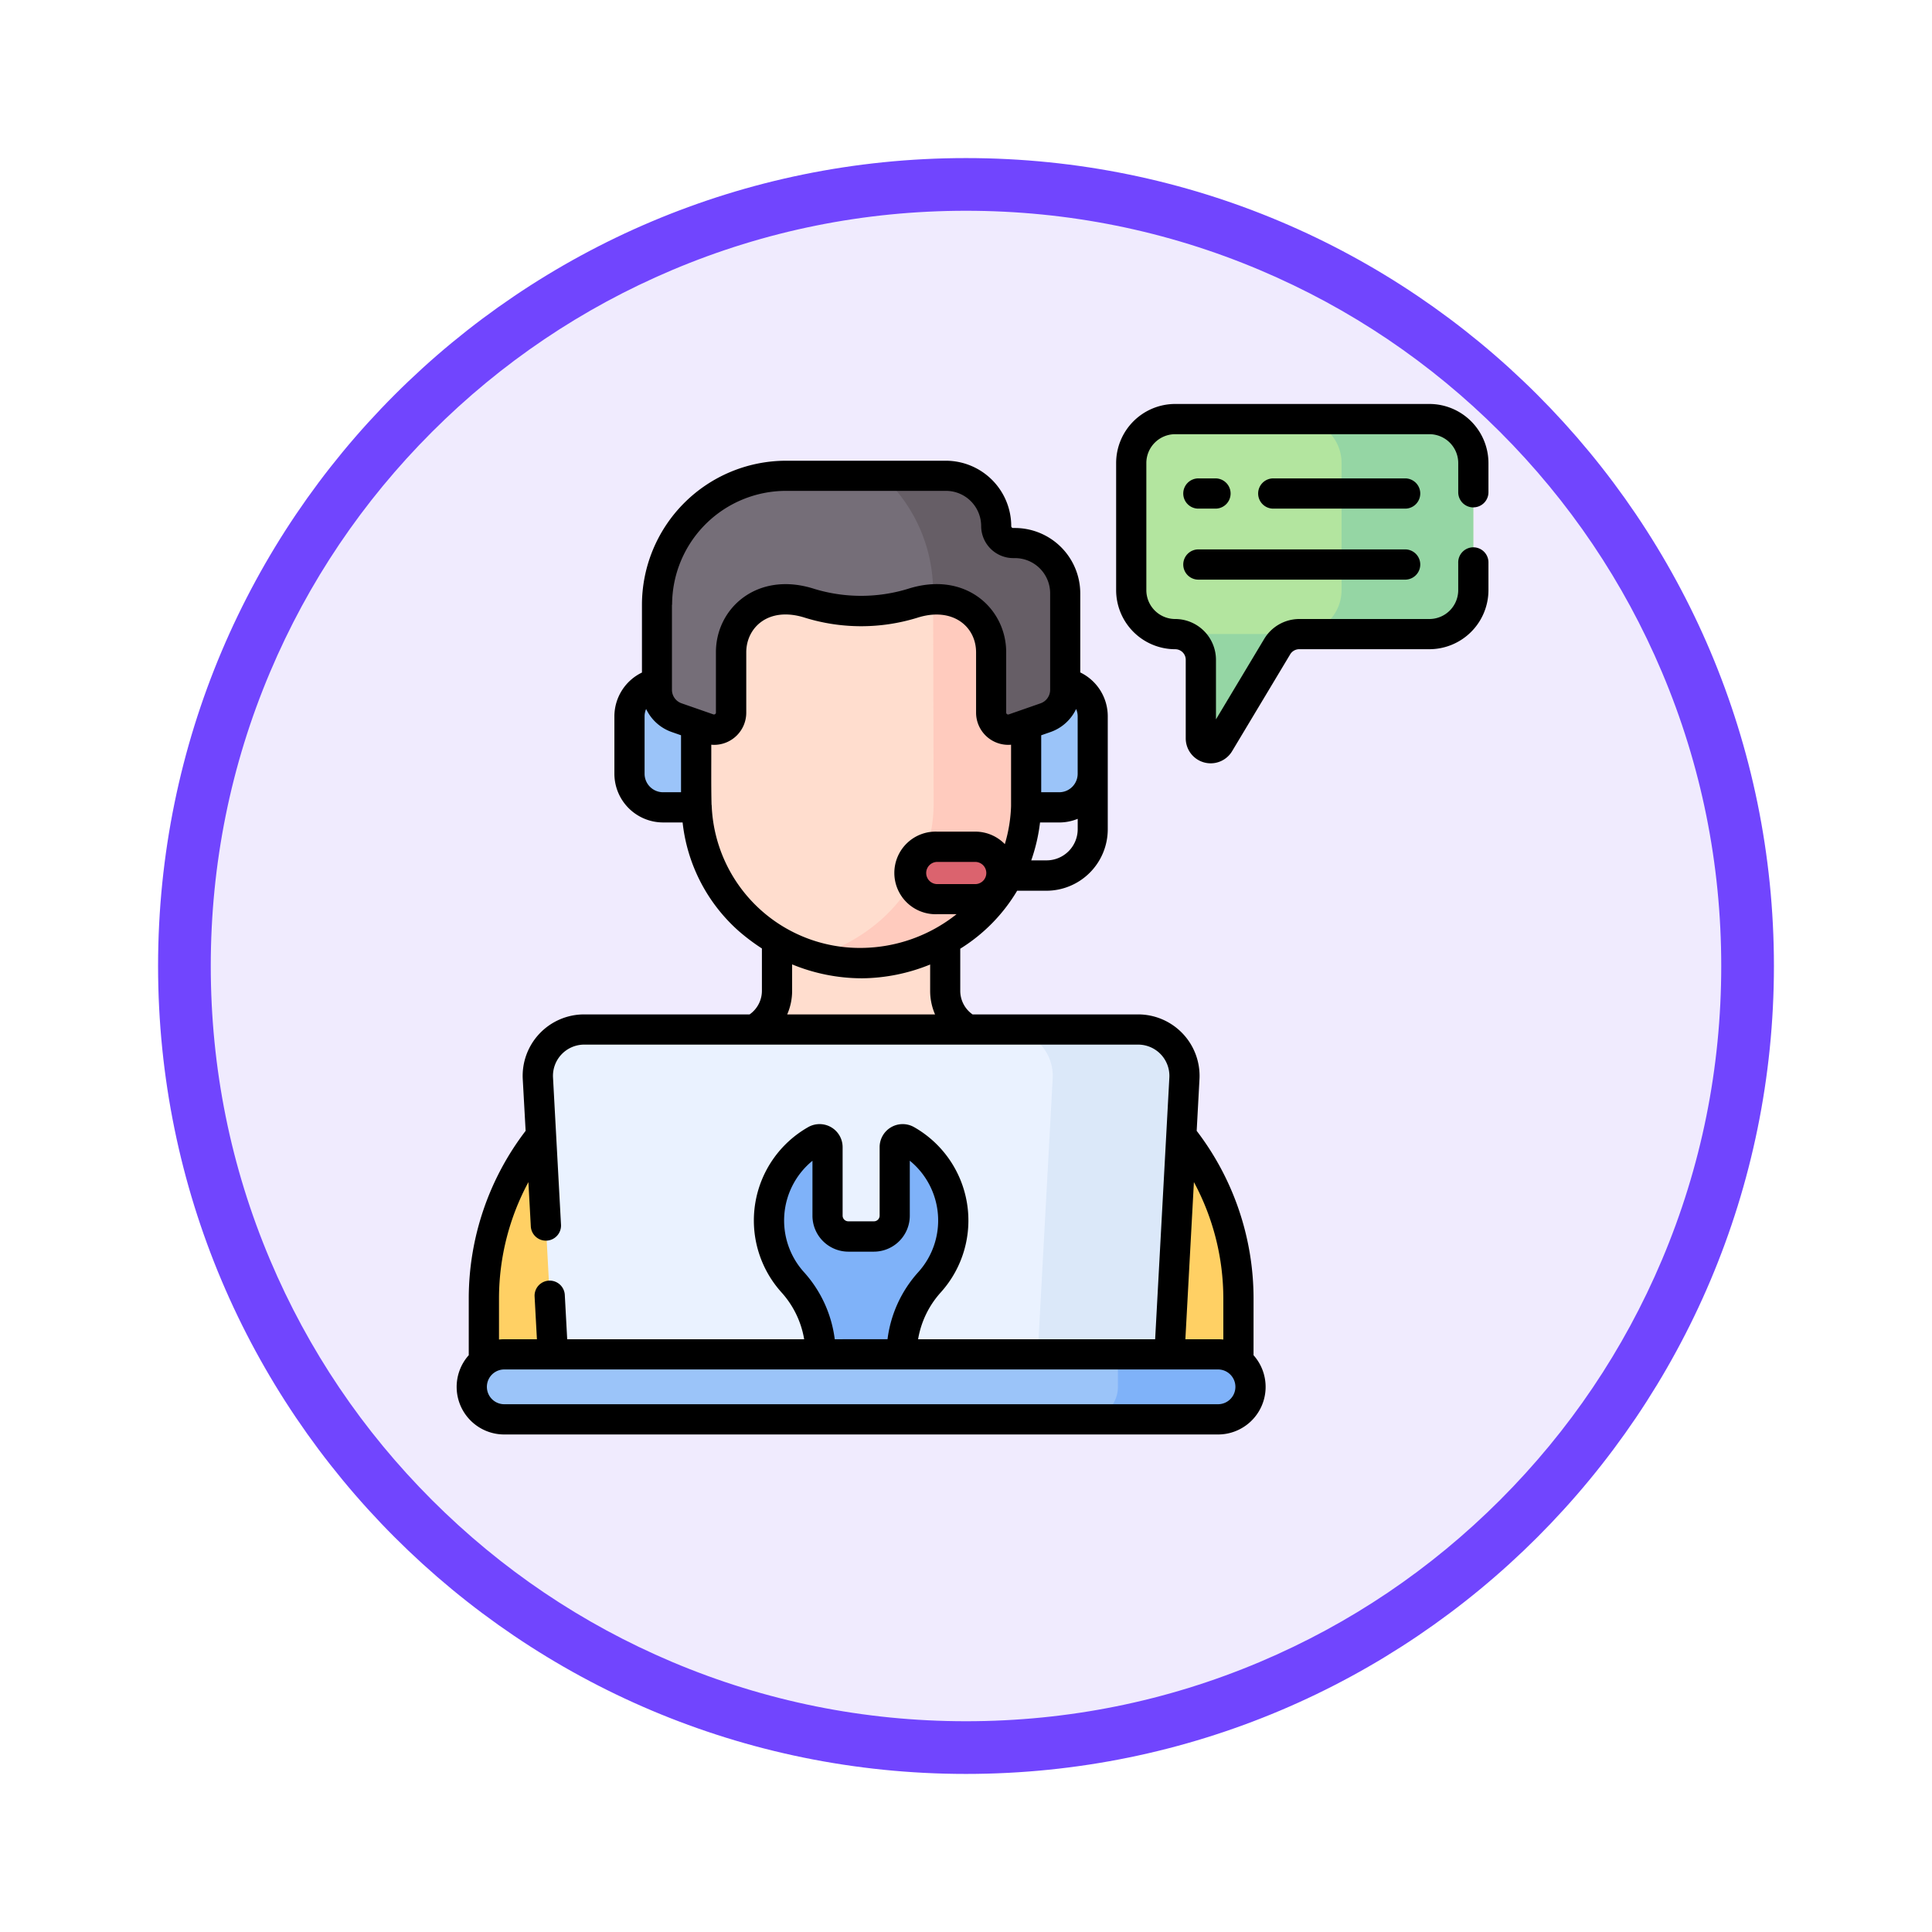 <svg xmlns="http://www.w3.org/2000/svg" xmlns:xlink="http://www.w3.org/1999/xlink" width="110" height="110" viewBox="0 0 110 110">
  <defs>
    <filter id="Trazado_982547" x="0" y="0" width="110" height="110" filterUnits="userSpaceOnUse">
      <feOffset dy="3" input="SourceAlpha"/>
      <feGaussianBlur stdDeviation="3" result="blur"/>
      <feFlood flood-opacity="0.161"/>
      <feComposite operator="in" in2="blur"/>
      <feComposite in="SourceGraphic"/>
    </filter>
  </defs>
  <g id="Grupo_1164147" data-name="Grupo 1164147" transform="translate(-800 -2521)">
    <g id="Grupo_1163798" data-name="Grupo 1163798" transform="translate(0 -8103)">
      <g id="Grupo_1162274" data-name="Grupo 1162274" transform="translate(0 6286)">
        <g id="Grupo_1157015" data-name="Grupo 1157015" transform="translate(0 3549)">
          <g id="Grupo_1155792" data-name="Grupo 1155792" transform="translate(-1 -3894.666)">
            <g id="Grupo_1154703" data-name="Grupo 1154703" transform="translate(0 1465.666)">
              <g id="Grupo_1150789" data-name="Grupo 1150789" transform="translate(3 2320)">
                <g id="Grupo_1154212" data-name="Grupo 1154212" transform="translate(-236 -5809)">
                  <g id="Grupo_1152583" data-name="Grupo 1152583" transform="translate(1043 6713)">
                    <g id="Grupo_1146973" data-name="Grupo 1146973" transform="translate(0 0)">
                      <g id="Grupo_1146954" data-name="Grupo 1146954">
                        <g transform="matrix(1, 0, 0, 1, -9, -6)" filter="url(#Trazado_982547)">
                          <g id="Trazado_982547-2" data-name="Trazado 982547" transform="translate(9 6)" fill="#f0ebfe">
                            <path d="M 46 90.5 C 39.992 90.5 34.164 89.324 28.679 87.003 C 23.38 84.762 18.621 81.553 14.534 77.466 C 10.446 73.379 7.238 68.62 4.996 63.321 C 2.676 57.836 1.5 52.008 1.5 46 C 1.5 39.992 2.676 34.164 4.996 28.679 C 7.238 23.38 10.446 18.621 14.534 14.534 C 18.621 10.446 23.38 7.238 28.679 4.996 C 34.164 2.676 39.992 1.5 46 1.5 C 52.008 1.5 57.836 2.676 63.321 4.996 C 68.62 7.238 73.379 10.446 77.466 14.534 C 81.554 18.621 84.762 23.38 87.004 28.679 C 89.324 34.164 90.5 39.992 90.5 46 C 90.5 52.008 89.324 57.836 87.004 63.321 C 84.762 68.62 81.554 73.379 77.466 77.466 C 73.379 81.553 68.62 84.762 63.321 87.003 C 57.836 89.324 52.008 90.5 46 90.5 Z" stroke="none"/>
                            <path d="M 46 3 C 40.194 3 34.563 4.136 29.263 6.378 C 24.143 8.544 19.544 11.644 15.594 15.594 C 11.644 19.544 8.544 24.143 6.378 29.263 C 4.136 34.563 3 40.194 3 46 C 3 51.806 4.136 57.437 6.378 62.737 C 8.544 67.857 11.644 72.455 15.594 76.405 C 19.544 80.355 24.143 83.456 29.263 85.622 C 34.563 87.863 40.194 89 46 89 C 51.806 89 57.437 87.863 62.737 85.622 C 67.857 83.456 72.456 80.355 76.406 76.405 C 80.356 72.455 83.456 67.857 85.622 62.737 C 87.864 57.437 89 51.806 89 46 C 89 40.194 87.864 34.563 85.622 29.263 C 83.456 24.143 80.356 19.544 76.406 15.594 C 72.456 11.644 67.857 8.544 62.737 6.378 C 57.437 4.136 51.806 3 46 3 M 46 -7.62939453125e-06 C 71.405 -7.62939453125e-06 92 20.595 92 46 C 92 71.405 71.405 92 46 92 C 20.595 92 0 71.405 0 46 C 0 20.595 20.595 -7.62939453125e-06 46 -7.62939453125e-06 Z" stroke="none" fill="#7145fe"/>
                          </g>
                        </g>
                      </g>
                    </g>
                  </g>
                </g>
              </g>
            </g>
          </g>
        </g>
      </g>
    </g>
    <g id="apoyo-tecnico_2_" data-name="apoyo-tecnico (2)" transform="translate(826 2543.687)">
      <g id="Grupo_1164144" data-name="Grupo 1164144" transform="translate(0.861 1.173)">
        <g id="Grupo_1164143" data-name="Grupo 1164143">
          <g id="Grupo_1164135" data-name="Grupo 1164135">
            <g id="Grupo_1164123" data-name="Grupo 1164123" transform="translate(37.546)">
              <path id="Trazado_999210" data-name="Trazado 999210" d="M351.712,7.812H337.239a2.5,2.5,0,0,0-2.5,2.5v7.238a2.5,2.5,0,0,0,2.5,2.5,1.461,1.461,0,0,1,1.461,1.462v4.476a.56.56,0,0,0,1.041.288l3.308-5.516a1.462,1.462,0,0,1,1.253-.71h7.409a2.5,2.5,0,0,0,2.5-2.5V10.315a2.5,2.5,0,0,0-2.5-2.5Z" transform="translate(-334.736 -7.812)" fill="#b3e59f"/>
              <path id="Trazado_999211" data-name="Trazado 999211" d="M371.02,7.812h-7.5a2.5,2.5,0,0,1,2.5,2.5v7.238a2.5,2.5,0,0,1-2.5,2.5h-6.977a1.462,1.462,0,0,1,1.462,1.462v4.476a.56.56,0,0,0,1.041.288l3.308-5.516a1.462,1.462,0,0,1,1.253-.71h7.41a2.5,2.5,0,0,0,2.5-2.5V10.315a2.5,2.5,0,0,0-2.5-2.5Z" transform="translate(-354.044 -7.812)" fill="#95d6a4"/>
            </g>
            <g id="Grupo_1164134" data-name="Grupo 1164134" transform="translate(0 25.671)">
              <g id="Grupo_1164133" data-name="Grupo 1164133">
                <g id="Grupo_1164132" data-name="Grupo 1164132">
                  <g id="Grupo_1164127" data-name="Grupo 1164127" transform="translate(15.347)">
                    <g id="Grupo_1164126" data-name="Grupo 1164126">
                      <g id="Grupo_1164125" data-name="Grupo 1164125">
                        <g id="Grupo_1164124" data-name="Grupo 1164124">
                          <path id="Trazado_999212" data-name="Trazado 999212" d="M154.906,240.894a2.506,2.506,0,0,1-2.032-2.461v-6.882h-9.58v6.882a2.511,2.511,0,0,1-2.032,2.461S155.553,241.019,154.906,240.894Z" transform="translate(-141.261 -231.551)" fill="#ffddce"/>
                        </g>
                      </g>
                    </g>
                  </g>
                  <g id="Grupo_1164131" data-name="Grupo 1164131" transform="translate(0.689 9.796)">
                    <g id="Grupo_1164130" data-name="Grupo 1164130">
                      <g id="Grupo_1164129" data-name="Grupo 1164129">
                        <g id="Grupo_1164128" data-name="Grupo 1164128">
                          <path id="Trazado_999213" data-name="Trazado 999213" d="M44.461,316.988c-.682-.131-18.957,0-18.957,0a14.8,14.8,0,0,0-12,14.533V336.4a2,2,0,0,0,2,2H54.458a2,2,0,0,0,2-2v-4.881A14.8,14.8,0,0,0,44.461,316.988Z" transform="translate(-13.501 -316.93)" fill="#ffd064"/>
                        </g>
                      </g>
                    </g>
                  </g>
                  <path id="Trazado_999214" data-name="Trazado 999214" d="M76.171,330.587H41.217l-.927-17.081a2.641,2.641,0,0,1,2.638-2.785H74.461a2.641,2.641,0,0,1,2.638,2.785Z" transform="translate(-36.525 -301.638)" fill="#eaf2ff"/>
                  <path id="Trazado_999215" data-name="Trazado 999215" d="M280.3,310.722h-7.5a2.641,2.641,0,0,1,2.638,2.785l-.927,17.081h7.5l.927-17.081A2.641,2.641,0,0,0,280.3,310.722Z" transform="translate(-242.363 -301.638)" fill="#dbe8f9"/>
                  <path id="Trazado_999216" data-name="Trazado 999216" d="M49.989,471.934H9.35a1.85,1.85,0,0,0,0,3.7H49.989a1.85,1.85,0,1,0,0-3.7Z" transform="translate(-7.5 -444.353)" fill="#9bc4f9"/>
                  <path id="Trazado_999217" data-name="Trazado 999217" d="M319.563,471.934h-5.7v1.85a1.85,1.85,0,0,1-1.85,1.85h7.55a1.85,1.85,0,0,0,0-3.7Z" transform="translate(-277.074 -444.353)" fill="#7fb2f9"/>
                </g>
              </g>
              <path id="Trazado_999218" data-name="Trazado 999218" d="M162.536,377.426a6.131,6.131,0,0,1,1.583-4.1l.023-.025a5.249,5.249,0,0,0-1.325-8.062.451.451,0,0,0-.676.391v3.9a1.185,1.185,0,0,1-1.185,1.185H159.5a1.185,1.185,0,0,1-1.185-1.185v-3.9a.451.451,0,0,0-.676-.391,5.249,5.249,0,0,0-1.325,8.062l.023.025a6.131,6.131,0,0,1,1.583,4.1Z" transform="translate(-138.058 -349.845)" fill="#7fb2f9"/>
            </g>
          </g>
          <g id="Grupo_1164142" data-name="Grupo 1164142" transform="translate(8.981 3.228)">
            <g id="Grupo_1164141" data-name="Grupo 1164141" transform="translate(0 0)">
              <g id="Grupo_1164140" data-name="Grupo 1164140">
                <g id="Grupo_1164139" data-name="Grupo 1164139">
                  <path id="Trazado_999219" data-name="Trazado 999219" d="M120.217,61.466l-.64,0-.011-2.58a9.391,9.391,0,0,0-18.778.08l.008,1.819,0,.761-.64,0a1.71,1.71,0,0,0-1.692,1.727l.008,1.906A1.71,1.71,0,0,0,100.18,66.9l.643,0a8.888,8.888,0,0,0,2.989,6.518,9.529,9.529,0,0,0,12.85-.055,8.889,8.889,0,0,0,2.934-6.543l.643,0a1.71,1.71,0,0,0,1.692-1.727l-.008-1.906A1.71,1.71,0,0,0,120.217,61.466Z" transform="translate(-97.01 -48.126)" fill="#ffddce"/>
                  <path id="Trazado_999220" data-name="Trazado 999220" d="M192.179,66.754a1.71,1.71,0,0,0-1.706-1.713l-.64,0-.011-2.58a9.124,9.124,0,0,0-6.515-8.721,9.017,9.017,0,0,1,1.245,4.59l.031,12.056a8.889,8.889,0,0,1-2.934,6.543,10.047,10.047,0,0,1-3.82,2.134,9.437,9.437,0,0,0,9.09-2.133,8.89,8.89,0,0,0,2.934-6.543l.643,0a1.71,1.71,0,0,0,1.692-1.727Z" transform="translate(-167.267 -51.702)" fill="#ffcbbe"/>
                  <g id="Grupo_1164138" data-name="Grupo 1164138" transform="translate(0 11.786)">
                    <g id="Grupo_1164136" data-name="Grupo 1164136" transform="translate(22.58)">
                      <path id="Trazado_999221" data-name="Trazado 999221" d="M282.575,138.669v7.094h1.884a1.913,1.913,0,0,0,1.913-1.913v-3.268a1.913,1.913,0,0,0-1.913-1.913Z" transform="translate(-282.575 -138.669)" fill="#9bc4f9"/>
                    </g>
                    <g id="Grupo_1164137" data-name="Grupo 1164137">
                      <path id="Trazado_999222" data-name="Trazado 999222" d="M89.575,138.669v7.094H87.691a1.913,1.913,0,0,1-1.913-1.913v-3.268a1.913,1.913,0,0,1,1.913-1.913Z" transform="translate(-85.778 -138.669)" fill="#9bc4f9"/>
                    </g>
                  </g>
                  <path id="Trazado_999223" data-name="Trazado 999223" d="M119.8,39.773h-.1a.967.967,0,0,1-.967-.967,2.863,2.863,0,0,0-2.863-2.863H106.76a7.344,7.344,0,0,0-7.344,7.344V48.14a1.675,1.675,0,0,0,1.124,1.582l1.809.63a.972.972,0,0,0,1.291-.919l0-3.422a3,3,0,0,1,2.964-3.026h.036a4.755,4.755,0,0,1,1.476.229,8.391,8.391,0,0,0,2.6.431h.652a8.387,8.387,0,0,0,2.6-.431,4.759,4.759,0,0,1,1.476-.229h.036a3,3,0,0,1,2.964,3.026l0,3.422a.972.972,0,0,0,1.292.919l1.808-.63a1.675,1.675,0,0,0,1.124-1.582v-5.5a2.863,2.863,0,0,0-2.863-2.863Z" transform="translate(-97.851 -35.943)" fill="#756e78"/>
                  <path id="Trazado_999224" data-name="Trazado 999224" d="M218.734,39.773h-.1a.967.967,0,0,1-.967-.967,2.863,2.863,0,0,0-2.863-2.863h-3.634a8.95,8.95,0,0,1,2.9,6.632v.418c.1-.006.2-.01.3-.009h.036a3,3,0,0,1,2.964,3.026l0,3.422a.972.972,0,0,0,1.292.919l1.808-.63A1.675,1.675,0,0,0,221.6,48.14v-5.5A2.863,2.863,0,0,0,218.734,39.773Z" transform="translate(-196.786 -35.943)" fill="#665e66"/>
                  <path id="Trazado_999225" data-name="Trazado 999225" d="M229.149,223.054h-2.16a1.492,1.492,0,1,1,0-2.984h2.16a1.492,1.492,0,1,1,0,2.984Z" transform="translate(-209.467 -198.944)" fill="#db636e"/>
                </g>
              </g>
            </g>
          </g>
        </g>
      </g>
      <g id="Grupo_1164146" data-name="Grupo 1164146" transform="translate(0 0.313)">
        <g id="Grupo_1164145" data-name="Grupo 1164145" transform="translate(0 0)">
          <path id="Trazado_999226" data-name="Trazado 999226" d="M406.347,37.252h-7.508a.861.861,0,1,0,0,1.721h7.508a.861.861,0,0,0,0-1.721Z" transform="translate(-352.315 -33.014)"/>
          <path id="Trazado_999227" data-name="Trazado 999227" d="M361.677,38.973h.915a.861.861,0,1,0,0-1.721h-.915a.861.861,0,1,0,0,1.721Z" transform="translate(-319.417 -33.014)"/>
          <path id="Trazado_999228" data-name="Trazado 999228" d="M361.677,74.205h11.772a.861.861,0,0,0,0-1.721H361.677a.861.861,0,1,0,0,1.721Z" transform="translate(-319.417 -64.203)"/>
          <path id="Trazado_999229" data-name="Trazado 999229" d="M45.372,76.132A15.717,15.717,0,0,0,42.134,66.6l.159-2.938a3.5,3.5,0,0,0-3.5-3.692h-9.42a1.641,1.641,0,0,1-.7-1.341v-2.4a9.75,9.75,0,0,0,3.239-3.3h1.665a3.5,3.5,0,0,0,3.494-3.494V43a2.772,2.772,0,0,0-1.565-2.5V36a3.728,3.728,0,0,0-3.724-3.724h-.1a.107.107,0,0,1-.106-.106,3.728,3.728,0,0,0-3.724-3.724H18.75a8.213,8.213,0,0,0-8.2,8.2v3.86A2.772,2.772,0,0,0,8.981,43v3.268a2.776,2.776,0,0,0,2.773,2.773h1.111a9.664,9.664,0,0,0,3.215,6.2,11.8,11.8,0,0,0,1.3.975v2.413a1.643,1.643,0,0,1-.7,1.341H7.264a3.5,3.5,0,0,0-3.5,3.692L3.927,66.6A15.717,15.717,0,0,0,.689,76.132v3.241a2.709,2.709,0,0,0,2.022,4.514H43.349a2.709,2.709,0,0,0,2.022-4.513Zm-1.721,0v2.35a2.72,2.72,0,0,0-.3-.017H41.49l.486-8.948A13.983,13.983,0,0,1,43.651,76.132ZM35.27,42.581a1.047,1.047,0,0,1,.088.42v3.268a1.053,1.053,0,0,1-1.052,1.052H33.282V44.078l.53-.185A2.535,2.535,0,0,0,35.27,42.581Zm-5.745,9.97h-2.16a.631.631,0,1,1,0-1.263h2.16a.631.631,0,1,1,0,1.263ZM33.585,51.2h-.87a10.129,10.129,0,0,0,.5-2.158h1.093a2.758,2.758,0,0,0,1.052-.208v.593A1.775,1.775,0,0,1,33.585,51.2ZM12.267,36.645a6.49,6.49,0,0,1,6.483-6.483h9.113a2.005,2.005,0,0,1,2,2,1.83,1.83,0,0,0,1.828,1.828h.1a2.005,2.005,0,0,1,2,2v5.5a.815.815,0,0,1-.547.769l-1.808.63a.111.111,0,0,1-.148-.106l0-3.42c.01-2.5-2.326-4.672-5.6-3.621a9.147,9.147,0,0,1-5.326,0c-3.24-1.041-5.611,1.1-5.6,3.618l0,3.422a.111.111,0,0,1-.148.105l-1.809-.63a.815.815,0,0,1-.547-.769V36.645ZM10.7,46.269V43a1.047,1.047,0,0,1,.088-.42,2.536,2.536,0,0,0,1.457,1.312l.53.185v3.244H11.755A1.053,1.053,0,0,1,10.7,46.269Zm3.813,1.779c-.029-1.131-.011-2.332-.016-3.432.053,0,.106.007.159.007a1.833,1.833,0,0,0,1.833-1.835l0-3.425c-.006-1.4,1.248-2.651,3.353-1.975a10.833,10.833,0,0,0,6.379,0c2.006-.644,3.359.49,3.353,1.978l0,3.422a1.832,1.832,0,0,0,1.992,1.827v3.5a8.488,8.488,0,0,1-.355,2.16,2.344,2.344,0,0,0-1.682-.711h-2.16a2.352,2.352,0,1,0,0,4.7h1.093a8.806,8.806,0,0,1-5.383,1.92,8.438,8.438,0,0,1-8.56-8.144ZM19.1,58.628V57.122a10.489,10.489,0,0,0,3.972.792h.02a10.5,10.5,0,0,0,3.867-.785v1.5a3.357,3.357,0,0,0,.279,1.341H18.82a3.35,3.35,0,0,0,.28-1.341ZM4.085,69.517l.136,2.5a.861.861,0,1,0,1.719-.093l-.454-8.36A1.78,1.78,0,0,1,7.264,61.69H38.8a1.78,1.78,0,0,1,1.778,1.877l-.809,14.9H26.272A5.285,5.285,0,0,1,27.561,75.8l.025-.028a6.114,6.114,0,0,0-1.542-9.384,1.312,1.312,0,0,0-1.961,1.139v3.9a.325.325,0,0,1-.325.324H22.3a.325.325,0,0,1-.325-.324v-3.9a1.312,1.312,0,0,0-1.961-1.139,6.114,6.114,0,0,0-1.539,9.387l.022.025a5.284,5.284,0,0,1,1.289,2.665H6.294l-.138-2.544a.861.861,0,0,0-1.719.093l.133,2.451H2.711a2.748,2.748,0,0,0-.3.017v-2.35a13.985,13.985,0,0,1,1.675-6.615Zm17.442,8.948a7,7,0,0,0-1.748-3.816l-.021-.023a4.389,4.389,0,0,1,.5-6.322v3.129A2.048,2.048,0,0,0,22.3,73.478h1.457A2.048,2.048,0,0,0,25.8,71.432V68.3a4.39,4.39,0,0,1,.5,6.325l-.019.021a7,7,0,0,0-1.749,3.816Zm21.823,3.7H2.711a.99.99,0,1,1,0-1.98H43.349a.99.99,0,1,1,0,1.98Z" transform="translate(0 -25.214)"/>
          <path id="Trazado_999230" data-name="Trazado 999230" d="M347.574,6.2a.861.861,0,0,0,.861-.861V3.676A3.367,3.367,0,0,0,345.071.313H330.6a3.367,3.367,0,0,0-3.363,3.363v7.238a3.367,3.367,0,0,0,3.363,3.363.6.6,0,0,1,.6.6v4.476a1.421,1.421,0,0,0,2.639.731l3.308-5.516a.6.6,0,0,1,.516-.292h7.409a3.367,3.367,0,0,0,3.363-3.363V9.365a.861.861,0,1,0-1.721,0v1.55a1.644,1.644,0,0,1-1.642,1.642h-7.41a2.334,2.334,0,0,0-1.991,1.128l-2.75,4.586V14.879a2.325,2.325,0,0,0-2.322-2.322,1.644,1.644,0,0,1-1.642-1.642V3.676A1.644,1.644,0,0,1,330.6,2.034h14.473a1.644,1.644,0,0,1,1.642,1.642V5.342a.861.861,0,0,0,.861.861Z" transform="translate(-289.689 -0.313)"/>
        </g>
      </g>
    </g>
  </g>
</svg>
